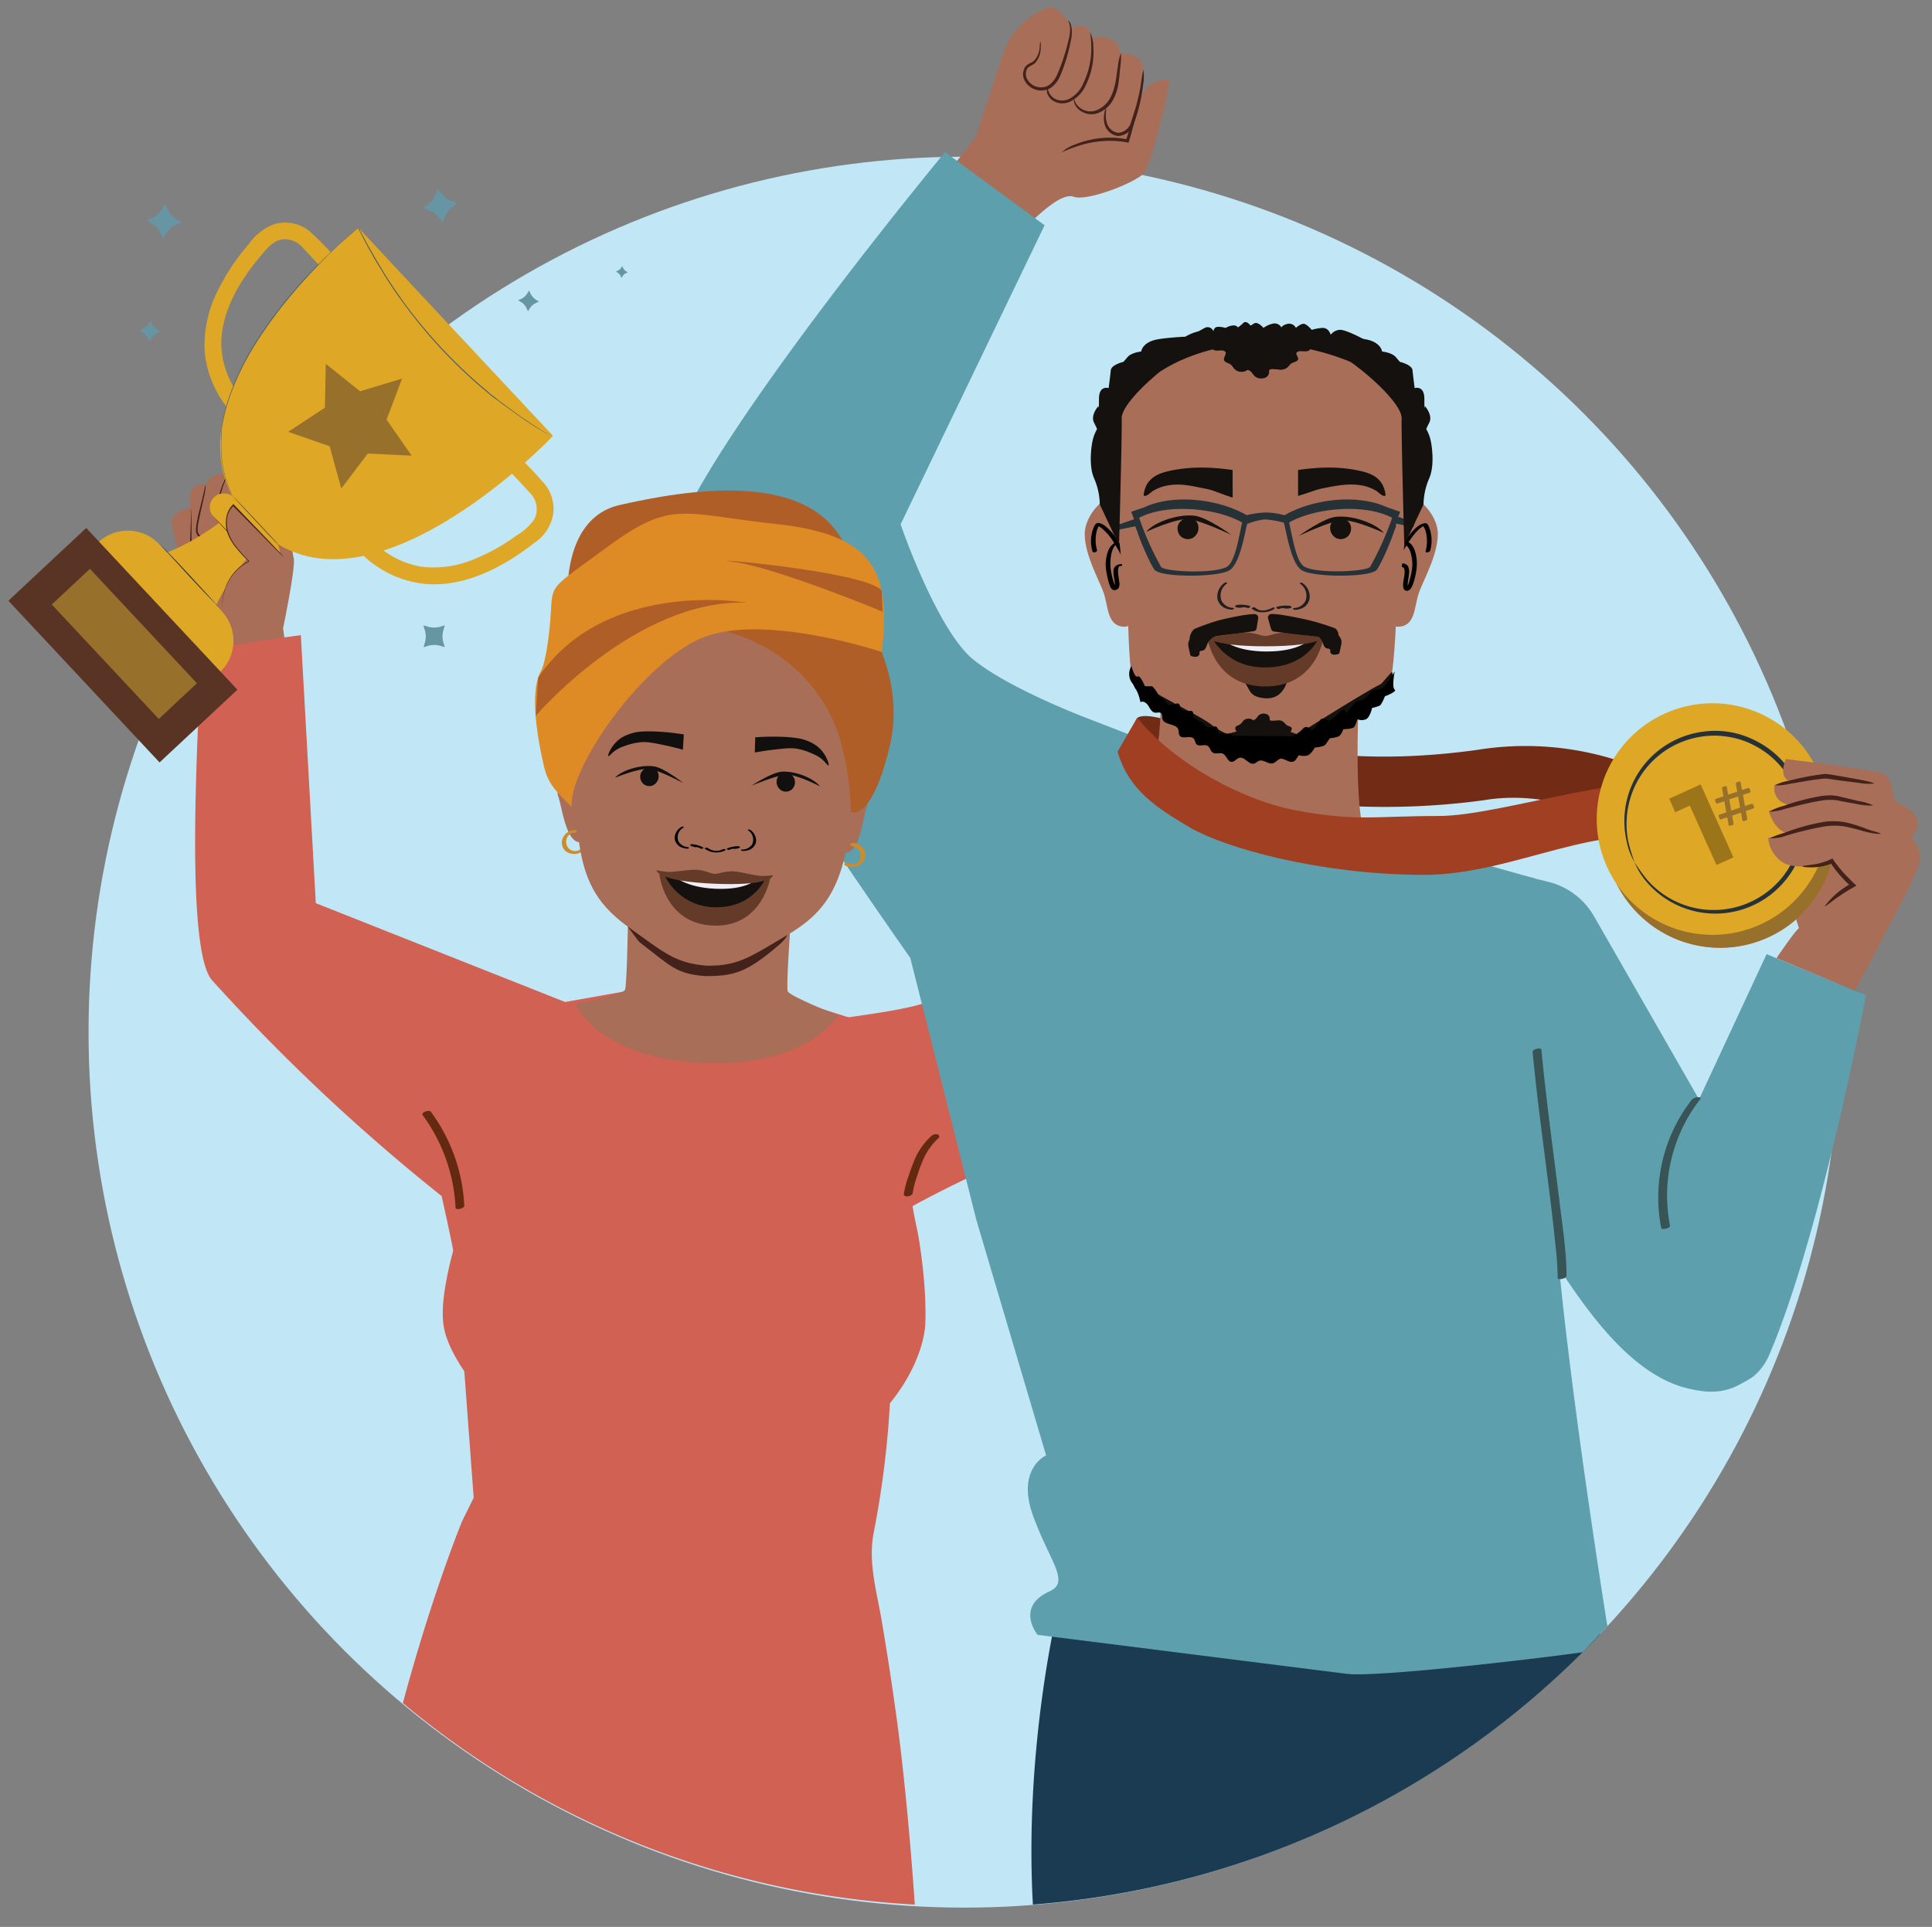<svg xmlns="http://www.w3.org/2000/svg" viewBox="0 0 637.33 635.77"><rect x="0" y="0" width="637.33" height="635.77" fill="#808080" stroke="none"/><defs><style>.cls-1{fill:#c1e7f6;}.cls-2{fill:#1b3b53;}.cls-3{fill:#d16152;}.cls-4{fill:#722b14;}.cls-5{fill:#42221a;}.cls-6{fill:#a86e57;}.cls-7{fill:#221e1f;}.cls-8{fill:#14110f;}.cls-9{fill:#643b29;}.cls-10{fill:#f0edf6;}.cls-11{fill:#263238;}.cls-12{fill:#5e9fae;}.cls-13{fill:#a03f22;}.cls-14{fill:#f2725f;}.cls-15{fill:#97712b;}.cls-16{fill:#dea726;}.cls-17{opacity:0.3;}.cls-18{fill:#cd8c2a;}.cls-19{fill:#12100e;}.cls-20{fill:#b05e27;}.cls-21{fill:#de8b26;}.cls-22{fill:#fff;}.cls-23{fill:#6696a3;}.cls-24{fill:#593425;}.cls-25{fill:#465b65;}.cls-26{fill:#385456;}.cls-27{fill:#632a11;}</style></defs><g id="Layer_1" data-name="Layer 1"><circle class="cls-1" cx="318.06" cy="340.56" r="288.85"/><path class="cls-2" d="M340.73,628.4a288,288,0,0,0,187.18-89.23l-180.1-3.3C347.81,536.77,338,579.28,340.73,628.4Z"/><path class="cls-3" d="M298.25,341.5l-30.05-9.57-8-2-.61-.39a5.07,5.07,0,0,0-.07,1.45l.08.78a27.22,27.22,0,0,1-21.93,12.82,66.28,66.28,0,0,1-9.32-.31c-10.14-1.07-17.59-6.32-23.13-14.88l0-2.15-19.32,3.45L145,342.46l11.26,151.7-3.82,7.75s-9.79,23.73-19.54,60A287.5,287.5,0,0,0,301.77,628.4c-1.35-20-3.62-44.48-6-61.6q-2.21-16.17-4.95-32.26c-1.61-9.5-4.48-19-2.63-28.7A313.28,313.28,0,0,0,293.57,463c9.84-12.12,11.52-22.7,11.66-26.05.54-12.77-2-28-2.67-31.2C295.44,373.57,298.25,341.5,298.25,341.5Z"/><path class="cls-4" d="M584.27,301a7.58,7.58,0,0,0,2.08-9.74c-7.14-16,.88-1.67-11.12-14a108.48,108.48,0,0,0-40.51-26,99.41,99.41,0,0,0-47.52-3.82c-16.28,2.23-33.2,3-49.66,1.19-16.86-1.82-32.2-4.26-48.16-9.75-3.43-1.17-13.95-4.56-14.68-1.15-.85,4,8.31,13.78,11.73,14.95,17.56,6,35.4,11.69,54,13a243,243,0,0,0,49.2-1.67c15-2.53,29.43,1.38,43.59,6.6,27.71,11,29.25.88,41.8,28.41A6.45,6.45,0,0,0,584.27,301Z"/><path class="cls-5" d="M404.1,196.7a18.91,18.91,0,0,0-1.25-4.75,11.57,11.57,0,0,0-3.76-4.8,8.3,8.3,0,0,0-5.35-1.67l.55.6q-.09-3.57-.53-7.11a13.34,13.34,0,0,0-.41-2.74,7.48,7.48,0,0,0-.25,2.75c0,1.69.18,4.26.12,7l0,.62.57,0a7.46,7.46,0,0,1,4.63,1.54c3.28,2.35,4.35,6.12,4.88,8.77s.72,4.35.89,4.33S404.4,199.45,404.1,196.7Z"/><path class="cls-3" d="M268.6,422.59c-8.26-6.7,2.93-32-2.06-41.45-4.82-9.13-6.78-31.89-7.34-42.12,2.29-1.53,39.92-4.92,47.18-8.69,19.09-9.92,23.92-10.78,27.17-13.26,5.06-3.85,101.08-48.51,102.49-50.94l34.63,29.15s-74.11,25.77-101.14,60.18C347.29,383.79,296.1,390.88,268.6,422.59Z"/><path class="cls-6" d="M382.16,216.69s2.48,25.38-2,35.53c-1.32,3-42.26,21.09-42.26,21.09L431,304.09l49.07-15.29s-27.72-9.28-29.48-12.75c-4.85-9.53-1.81-57.13-1.81-57.13"/><path class="cls-6" d="M373.94,175.11S368.7,165,365.15,165c-2.16,0-7.38,5.78-7.32,11.29.08,7.38,5.21,15.76,6.49,20.06s1.07,10.48,6.8,10.44c2.27,0,5.07-4.76,5.07-4.76S375.12,181.8,373.94,175.11Z"/><path d="M372.41,185.07a49,49,0,0,0-4.6-8.06,16,16,0,0,0-3.33-3.53,4.69,4.69,0,0,0-1.79-.88,1.32,1.32,0,0,0-1.08.15,2.65,2.65,0,0,0-.71,1,11.87,11.87,0,0,0-.5,8.2c.15.6,1.64.21,1.49-.4a12.43,12.43,0,0,1-.1-6.35,7.17,7.17,0,0,1,.62-1.55c.08-.15.17-.29.26-.43s.19-.25,0-.05l-.89.31h.1s-.2-.06,0,0l.19,0,.16.06.24.11a6.68,6.68,0,0,1,.67.41,17.11,17.11,0,0,1,4.29,4.94,54.73,54.73,0,0,1,3.49,6.38c.27.58,1.74.13,1.49-.4Z"/><path d="M370.23,186.14a3.12,3.12,0,0,0-2.34.72,2.54,2.54,0,0,0-.59,1.84c0,1.63.65,3.3.44,4.92,0,.12-.08.26-.09.38s-.07.1-.06.14l0,.07.85-.19s-.27-.26-.28-.28a3.4,3.4,0,0,1-.38-.67,17.38,17.38,0,0,1-1.08-3.67,15.24,15.24,0,0,1-.36-4.75c.17-1.66.58-4.51,2.34-5.28,1-.42.06-.71-.54-.44-1.9.84-2.72,2.68-3.09,4.62a12,12,0,0,0-.25,3.82,28.52,28.52,0,0,0,1,4.92c.23.7.54,1.91,1.26,2.3a1.67,1.67,0,0,0,2-.65,3.31,3.31,0,0,0,.15-2c-.11-1.05-.33-2.08-.39-3.13a4.18,4.18,0,0,1,.12-1.45c.05-.18.18-.32.24-.49s.07-.07.1-.1-.26,0,0,0a1.52,1.52,0,0,0,1.06-.28c.19-.17.23-.39-.11-.4Z"/><path class="cls-6" d="M458.19,175.11S463.42,165,467,165c2.16,0,7.38,5.78,7.32,11.29-.08,7.38-5.22,15.76-6.5,20.06s-1.07,10.48-6.8,10.44c-2.27,0-5.07-4.76-5.07-4.76S457,181.8,458.19,175.11Z"/><path d="M461.16,185.3a40.92,40.92,0,0,1,5.59-9.28,13.75,13.75,0,0,1,1.85-1.82,7.29,7.29,0,0,1,.74-.49c.13-.08,0,0,0,0l.13-.07.28-.12c.15-.06-.18,0,.05,0s.2,0,0,0c.11,0,.26,0-.05,0l-.4-.15a6.1,6.1,0,0,1,1,2.12,12.38,12.38,0,0,1-.09,6.42c-.15.59,1.36.37,1.5-.17a12.05,12.05,0,0,0-.29-7.69c-.29-.68-.57-1.53-1.43-1.42-2.15.28-3.93,2.4-5.16,4a45.18,45.18,0,0,0-5.09,8.68c-.32.68,1.17.54,1.4.06Z"/><path d="M462.31,187.05c1.66-.06.89,3.15.76,4.06s-.77,3.94,1.12,3.81c.91-.06,1.41-1,1.73-1.7a20.18,20.18,0,0,0,1.16-4.19,14.92,14.92,0,0,0,.19-4.94c-.28-2.09-1-4.54-3.08-5.46-.65-.29-1.73.65-.85,1,1.61.71,2.12,2.83,2.37,4.4a11.85,11.85,0,0,1,.08,3.71,25.46,25.46,0,0,1-1,4.4,7.17,7.17,0,0,1-.57,1.38c-.05.07-.24.25-.24.32l.18-.08c1.15.34.35.09.36,0s-.15-.47-.15-.68a6.7,6.7,0,0,1,.07-1.1c.11-.86.27-1.72.35-2.58a4.64,4.64,0,0,0-.26-2.48,2.11,2.11,0,0,0-2.11-1c-.87,0-1.14,1.18-.12,1.14Z"/><path class="cls-6" d="M463.24,179.93c-.73,8-2.28,15.52-2.65,23.92s-1.06,19.42-2.37,22.55c-.68,1.61-2.75,3-4,4.23-6.85,6.5-15.35,13.14-24.15,16.76C426.24,249,416.3,249,416.3,249s-9.93,0-13.76-1.57c-5.38-2.22-10.25-6.15-15-9.44S377,230.76,374,225.87c-.93-1.51-.83-3.53-1-5.24-.6-5.56-.7-11.19-.94-16.78-.37-8.4-1.92-15.89-2.65-23.92s-1.65-41.41.73-47.81,30.5-23.55,46.2-23.55c11,0,28.18,8.45,38.23,15.71,4.27,3.08,7.27,5.94,8,7.84C464.88,138.52,464,171.89,463.24,179.93Z"/><path class="cls-7" d="M419.16,200.81c-2.14.87-3.71.9-5.12-.33-.31-.28-1.4,0-1,.41,1.86,1.63,5.39,1.39,7.33,0,.19-.14.17-.34-.06-.44s-1,.25-1.18.4"/><path class="cls-7" d="M412.3,199.91a10.77,10.77,0,0,0-4.23-.31.84.84,0,0,0-.57.33c-.09.14-.09.29.08.36a4.22,4.22,0,0,0,2.31.12.78.78,0,0,0,.62-.42c.09-.23-.17-.32-.35-.28a3.36,3.36,0,0,1-1.86-.1l-.5.69a9.65,9.65,0,0,1,3.78.29.84.84,0,0,0,.72-.23c.13-.13.24-.38,0-.45"/><path class="cls-7" d="M421.18,200.23a11.13,11.13,0,0,1,4.22-.36.88.88,0,0,1,.58.33.22.22,0,0,1-.08.36,4.22,4.22,0,0,1-2.31.15.81.81,0,0,1-.62-.42c-.09-.22.16-.32.35-.28a3.2,3.2,0,0,0,1.86-.13l.5.69a9.6,9.6,0,0,0-3.77.34.8.8,0,0,1-.72-.23c-.13-.12-.25-.37,0-.45"/><path class="cls-7" d="M406.75,200.55a4.43,4.43,0,0,1-3.72-2.18,4.77,4.77,0,0,1,1.67-5.8c.19-.14.09-.33-.11-.38a.91.91,0,0,0-.74.2,5.49,5.49,0,0,0-2.27,4.92,4.34,4.34,0,0,0,3.21,3.57,5.88,5.88,0,0,0,1.55.28c.21,0,.59-.08.69-.29s-.09-.31-.28-.32"/><path class="cls-7" d="M426.87,200.61a4.43,4.43,0,0,0,3.71-2.19,4.74,4.74,0,0,0-1.66-5.79c-.19-.15-.09-.33.1-.38a.91.91,0,0,1,.74.2,5.46,5.46,0,0,1,2.27,4.92,4.33,4.33,0,0,1-3.21,3.57,5.79,5.79,0,0,1-1.54.27c-.22,0-.6-.07-.7-.29s.09-.31.29-.31"/><path class="cls-8" d="M393.63,171.12a3.67,3.67,0,0,0-4,.72,3.52,3.52,0,0,0-1.08,1.67,3.7,3.7,0,0,0,.87,3.35,3.42,3.42,0,0,0,3.93.68,3.78,3.78,0,0,0,1.86-4.39,3.35,3.35,0,0,0-1.59-2"/><path class="cls-8" d="M440.52,171.12a3.67,3.67,0,0,1,4,.72,3.52,3.52,0,0,1,1.08,1.67,3.7,3.7,0,0,1-.87,3.35,3.42,3.42,0,0,1-3.93.68,3.79,3.79,0,0,1-1.86-4.39,3.35,3.35,0,0,1,1.59-2"/><path class="cls-8" d="M428.47,176.8s8.14-5.92,12.3-6.3c6.08-.56,13.56,2.55,15.72,5.34,0,0-9.91-4.65-14.18-4.15C438.23,172.18,428.47,176.8,428.47,176.8Z"/><path class="cls-8" d="M406.15,176.44s-8.14-5.93-12.3-6.31c-6.08-.56-13.57,2.56-15.72,5.34,0,0,9.91-4.65,14.18-4.14C396.39,171.81,406.15,176.44,406.15,176.44Z"/><path class="cls-8" d="M406.62,155.06l0,4.36c0,1.11.05,3.63,0,4.74-3.25-.95-6.18-2.37-8.29-2.78-4.17-.81-8.44-2-12.67-1.28a13.64,13.64,0,0,0-5.5,2c-.53.35-2,1.87-2.77,1.47-.33-.16.22-1.94.27-2.13,1.12-3.59,4-5.07,7.47-5.91,7.12-1.71,14.27-1.48,21.49-.46"/><path class="cls-8" d="M428.21,155.06l0,4.36c0,1.11,0,3.1,0,4.21,3.21-.95,6-2.08,8-2.48,4.11-.82,8.43-1.73,12.6-1.05a13.3,13.3,0,0,1,5.41,2c.52.35,1.95,1.87,2.73,1.47.32-.16-.22-1.94-.27-2.13-1.1-3.59-3.91-5.07-7.35-5.91-7-1.71-14-1.48-21.16-.46"/><path class="cls-8" d="M373,221s1.78,3.55,4,5c6.38,4.25,18.82,10.21,22.5,13,3.5,2.67,5.42,3.14,5.42,3.14a56.23,56.23,0,0,1,11.8-2,28,28,0,0,1,11.33,2.23s20.93-13.34,27.42-16.65c.46-.24,3.46-4,3.75-4,0,0,2.47,5.08-12,14.94-10,6.86-12.67,10.13-20.7,11.82s-19.13,1.11-24-1.17C395,243.85,377.6,231,374.87,227.67,373.13,225.51,373,221,373,221Z"/><path class="cls-8" d="M410,224.58l14.87-.57c-.33.83-1.48,7-7.82,6.36C411.45,229.78,412.65,227.06,410,224.58Z"/><path class="cls-9" d="M417.43,211.33c-7.29,0-19.12-.83-19.12-.83s2.2,16,19.12,16,19.13-16,19.13-16S424.73,211.33,417.43,211.33Z"/><path class="cls-8" d="M417.5,211.33c-3.46,0-17.45-.57-17.45-.57s4.62,9.46,17.17,9.46c13.61,0,17.61-9.35,17.61-9.35Z"/><path class="cls-10" d="M417.66,211.84c-3.47,0-14-.57-14-.57s3.8,3.69,14.21,3.69,13.71-3.59,13.71-3.59Z"/><path class="cls-9" d="M437.33,209.46c-.37-.09-2.39.56-4.12.42-2.87-.24-6.34-1-8.42-1.13-3.55-.27-5.81,1.09-7.36,1.09s-3.8-1.36-7.35-1.09c-2.08.15-5.55.89-8.43,1.13-1.72.14-3.74-.51-4.11-.42s.48,3.78,19.9,3.78S437.84,209.58,437.33,209.46Z"/><path class="cls-8" d="M415.05,204l-.52,3.35a1.17,1.17,0,0,1-1,.93c-3.41.47-16.36,2.24-19.44,2.2a.83.83,0,0,1-.22,0l-1,.86c-1.15-.23.23-3.47,1.33-3.89a75.3,75.3,0,0,1,8.28-2.89c2.3-.54,8.6-2,11.39-1.93A1.17,1.17,0,0,1,415.05,204Z"/><path class="cls-8" d="M418.29,204l1,3.44a1.18,1.18,0,0,0,1,.93c3.41.44,16.38,2.09,19.46,2l.21,0,1-.21c1.15-.24.35-2.51-.75-2.92a71.66,71.66,0,0,0-8.92-2.72c-2.31-.52-9-2-11.83-1.93A1.17,1.17,0,0,0,418.29,204Z"/><path class="cls-11" d="M369,174.79l5.48-1.15.74,1.85c1.1,3.56,4.24,10.57,5.59,12.46,1.9,2.64,21.18,2.59,24.84.17,3.34-2.21,4.87-11.7,5.76-15.28,1.24-.45,4.4-1.52,6.23-1.45a32.14,32.14,0,0,1,5.88,1.06c.88,3.23,2.39,13.37,5.86,15.67,3.65,2.42,22.94,2.47,24.84-.17,1.35-1.89,4.49-8.9,5.59-12.46l.74-1.86a2.12,2.12,0,0,1,0-.87l5.68,1.19.44-1.55-5.43-1.88c.21-.55.42-1.11.66-1.65l-4.41-1.53c-10.2-4.64-24.94-2.45-33.74,2.66a25.09,25.09,0,0,0-6.1-.91,30.3,30.3,0,0,0-6.39.89c-8.8-5.09-23.51-7.27-33.7-2.64l-4.41,1.53c.35.8.65,1.63.92,2.46l-5.5,1.9Zm56.24-2.4c8.58-4.87,24.95-6.32,34-1.55A99,99,0,0,1,452,187c-1.19,1.67-18.07,2.37-21.84-.12C427.53,185.19,426.32,177.06,425.25,172.39Zm-49.48-1.55c9.08-4.77,25.45-3.32,34,1.55-1.07,4.67-2.28,12.8-4.9,14.53-3.77,2.49-20.65,1.79-21.84.12A99,99,0,0,1,375.77,170.84Z"/><path class="cls-8" d="M463.24,179.93s-1-36.06-.87-41.93-18.07-21.36-27.54-24.7,10.82-2.25,15.79-1.32,5.31,4,5.31,4,3.21.31,4.53,1.86l1.32,1.55s4,.92,4.18,2.78.71,5.89.71,5.89,3.2-1.08,3.2,3.56.19,2.37.19,2.37,2.72,3,1.4,5.53-.9,2.17-.9,2.17a13.92,13.92,0,0,1,1.18,2.81c.57,1.83,1.66,9-.28,13.34a22.54,22.54,0,0,0-1.87,8.59Z"/><path class="cls-8" d="M369.15,179.93s1-36.06.88-41.93,18.07-21.36,27.53-24.7c9.81-3.46-10.56-2.29-15.78-1.32-5,.93-5.32,4-5.32,4s-3.21.31-4.53,1.86l-1.32,1.55s-4,.92-4.18,2.78-.71,5.89-.71,5.89-3.19-1.08-3.19,3.56-.2,2.37-.2,2.37-2.72,3-1.4,5.53.9,2.17.9,2.17a13.63,13.63,0,0,0-1.17,2.81c-.58,1.83-1.67,9,.27,13.34a22.54,22.54,0,0,1,1.87,8.59Z"/><path class="cls-8" d="M450.18,112.09s-6.42-3.53-8.37-3.26a4.24,4.24,0,0,0-2.84,1.62s-.66-2.54-3-2.24a16.81,16.81,0,0,0-3.26.62s-1.64-2-2.69-2-2.54,1.35-2.54,1.35a2.41,2.41,0,0,0-2.54-1.35c-1.8.3-2.24,1.2-2.24,1.2a2.54,2.54,0,0,0-2.84-1.24,8.51,8.51,0,0,0-3.06,1.39s-1.88-2.19-3.07-1.47l-1.2.72s-1.34-1.88-2.39-.87a11.44,11.44,0,0,1-1.79,1.47s-.45-.9-1.95-.6a5.23,5.23,0,0,0-2.09.78,7.91,7.91,0,0,0-2.69-.37c-1.2.13-1.35,1.47-1.35,1.47a2,2,0,0,0-2.89-1.1l-2,1.1a16.44,16.44,0,0,0-4,1.56c-1.34.9-.74,3.73-.74,3.73l-8.05,8.12s12.71-9.29,33-9.33a79.54,79.54,0,0,1,35.63,8.65Z"/><path class="cls-8" d="M428.48,112.8a7.52,7.52,0,0,1,3.23,1,1.08,1.08,0,0,1-.26,2c-1.13.35-2.81-.25-3.59.39s.78,1.75.26,2.59c-.32.52-1.32.69-2,1.06s-1,1.17-1.77,1.65a3.88,3.88,0,0,1-2.94.37c-1-.28-1.63-1-1.59-1.65a1,1,0,0,0,0-.53c-.44-.82-2.72.08-3.62-.55-.4-.28-.29-.73-.44-1.1a2.45,2.45,0,0,0-.78-.87l-2.18-1.79a2.06,2.06,0,0,1-.66-.73c-.25-.59.36-1.21,1.17-1.52a9.27,9.27,0,0,1,2.72-.4c3.73-.17,7.46-.25,11.19-.22"/><path class="cls-8" d="M403.51,112.13a6.93,6.93,0,0,0-3.24,1.09,1.31,1.31,0,0,0,.27,2.32c1.13.41,2.8-.29,3.59.44s-.78,2-.26,3c.32.6,1.32.79,2,1.22s1,1.35,1.76,1.9a3.41,3.41,0,0,0,2.95.43,2.09,2.09,0,0,0,1.59-1.9,1.25,1.25,0,0,1,0-.61c.44-.94,2.71.1,3.62-.63.4-.33.29-.84.44-1.27a2.84,2.84,0,0,1,.78-1l2.18-2a2.48,2.48,0,0,0,.66-.84c.25-.68-.36-1.4-1.18-1.75A8,8,0,0,0,416,112q-5.58-.28-11.18-.26"/><path class="cls-8" d="M410,114.31a6.85,6.85,0,0,0-3.23,1.09,1.31,1.31,0,0,0,.26,2.32c1.14.41,2.81-.29,3.59.44s-.77,2-.26,3c.32.61,1.32.8,2,1.23s1,1.35,1.77,1.9a3.43,3.43,0,0,0,2.94.43,2.1,2.1,0,0,0,1.6-1.91,1.22,1.22,0,0,1,0-.6c.44-.94,2.72.09,3.62-.64.4-.32.3-.84.44-1.27a2.74,2.74,0,0,1,.79-1l2.17-2.06a2.33,2.33,0,0,0,.66-.83c.25-.68-.36-1.41-1.17-1.76a8.13,8.13,0,0,0-2.72-.46c-3.72-.2-7.45-.28-11.18-.26"/><path class="cls-8" d="M440.42,208.49c1,.87,2,1.88,2.11,3.18a4.47,4.47,0,0,1-.17,1.41l-.46,2.15a.76.76,0,0,1-.17.4.75.75,0,0,1-.42.2,3.4,3.4,0,0,1-1.51.15,1.2,1.2,0,0,1-1-1,1.6,1.6,0,0,0,0-.62c-.16-.37-.69-.33-1.08-.43-1-.26-1.19-1.54-1.62-2.46a5.25,5.25,0,0,0-3.16-2.53,10.27,10.27,0,0,1-2-.74,2,2,0,0,1-1.08-1.69"/><path class="cls-8" d="M394.09,209.19c-1,.87-2,1.87-2.11,3.18a4.75,4.75,0,0,0,.16,1.4l.47,2.16a.84.84,0,0,0,.17.4.91.91,0,0,0,.42.2,3.55,3.55,0,0,0,1.51.15,1.21,1.21,0,0,0,1-1,1.62,1.62,0,0,1,0-.62c.16-.37.69-.33,1.08-.43,1-.26,1.19-1.53,1.62-2.46a5.25,5.25,0,0,1,3.16-2.53,10.27,10.27,0,0,0,2-.74,2,2,0,0,0,1.08-1.68"/><path class="cls-6" d="M385.61,26.4c.81.06-5.57,28-8.54,31s-18.44,9.12-22.92,7.51S340.56,73,338.43,74.76L313.68,55.68l8.19-10.4,8.82-26.91a24.22,24.22,0,0,1,7.23-11.13c3.7-3.17,8.45-6.25,11.06-3.9,4.76,4.27,4.15,6,4.15,6s7-2.9,6.79,3.32c0,0,8.69-2.61,9.63,5.16,0,0,9.22-1.83,7.52,9.29l-1.79,7.36S377.53,25.79,385.61,26.4Z"/><path class="cls-5" d="M350.3,50.18a13.35,13.35,0,0,1,4.47-2.55A30.38,30.38,0,0,1,372,46l-.6.35c1.22-3.38,1.88-6.43,2.59-8.58a12.29,12.29,0,0,1,1.38-3.28,17.14,17.14,0,0,1-.73,3.47,79.81,79.81,0,0,1-2.24,8.73l-.15.44-.42-.15a31.39,31.39,0,0,0-4.83-.5,34.21,34.21,0,0,0-11.91,1.86C352,49.37,350.26,50.3,350.3,50.18Z"/><path class="cls-5" d="M343.18,13.69a4.9,4.9,0,0,1,.14,1.87,7.63,7.63,0,0,1-1.65,5c-.78.93-2.18,1.19-2.76,2a3.59,3.59,0,0,0-.14,3.41,5.18,5.18,0,0,0,7,2.28l.13-.07a7.87,7.87,0,0,0,2.81-3.49c.62-1.37,1.15-2.78,1.62-4.09a62.44,62.44,0,0,0,2.11-7.2,12.27,12.27,0,0,0,.49-4.93,16.14,16.14,0,0,0-.59-1.72c.08,0,.63.41,1,1.63a11.66,11.66,0,0,1-.13,5.19,56.34,56.34,0,0,1-1.93,7.35,40.06,40.06,0,0,1-1.62,4.23,8.85,8.85,0,0,1-3.16,3.92,6.17,6.17,0,0,1-8.41-2.37c-.08-.13-.15-.27-.22-.41a4.46,4.46,0,0,1,.44-4.34,4.33,4.33,0,0,1,1.63-1.17,4.53,4.53,0,0,0,1.3-.86A7.55,7.55,0,0,0,343,15.47,8.18,8.18,0,0,1,343.18,13.69Z"/><path class="cls-5" d="M345.61,28.83a5.39,5.39,0,0,0,.29,1.32,4.57,4.57,0,0,0,2.3,2.55,5.25,5.25,0,0,0,4.94-.31,10.29,10.29,0,0,0,4.19-4.84A26.38,26.38,0,0,0,360,15.74a33.39,33.39,0,0,0-.4-5.16,12,12,0,0,1,1.07,5.1A24.44,24.44,0,0,1,358.23,28a11,11,0,0,1-4.73,5.27,6,6,0,0,1-5.81.16,4.7,4.7,0,0,1-2.35-3.09C345.32,29.31,345.55,28.81,345.61,28.83Z"/><path class="cls-5" d="M354.32,32.74a10,10,0,0,0,.49,1.12,5.29,5.29,0,0,0,2.26,2.23,5.54,5.54,0,0,0,4.54.32A8.78,8.78,0,0,0,366,32.73c2.16-3.72,2.21-7.79,2.74-10.59a19.55,19.55,0,0,1,1-4.6,19.83,19.83,0,0,1-.2,4.68c-.14,1.45-.25,3.14-.56,5.08a16.28,16.28,0,0,1-2,6,9.43,9.43,0,0,1-5,4.08,6.21,6.21,0,0,1-5.24-.63A5.17,5.17,0,0,1,354.41,34C354.14,33.22,354.17,32.71,354.32,32.74Z"/><path class="cls-5" d="M364.84,35.67a13.07,13.07,0,0,1,0,1.39,8.8,8.8,0,0,0,.34,3.61,4.46,4.46,0,0,0,3.64,3.15,4.75,4.75,0,0,0,4.35-3.74,73,73,0,0,0,3.16-12A40.38,40.38,0,0,1,377.2,23a17.84,17.84,0,0,1-.14,5.21,55.49,55.49,0,0,1-2.9,12.27,5.68,5.68,0,0,1-5.51,4.38,5.28,5.28,0,0,1-4.27-3.94,8.12,8.12,0,0,1,0-3.89A3.14,3.14,0,0,1,364.84,35.67Z"/><path class="cls-12" d="M512.66,374.8c4.14-27.92-6.16-84.9-6.16-84.9l-41.08-11.53-14.23-5.52c-25.88,9.74-57.4.89-69.39-25.8a3,3,0,0,1-.27-1.2l-22.23-8.62S333,227.38,321,217.55,297.09,173,297.09,173l47.5-98.68L311.75,50.19S215.11,166.83,220.57,188.7s79.72,127.37,79.72,127.37l21.8,86.47,23,77.66s-9.86,4.39-4.37,19.71,12.51,22,5.46,25.17c-11.38,5.18-3.89,14.33-3.89,14.33l102,12.86c10.29,1.29,67.57-5.58,77.83-7.15l8.13-8.55S508.58,402.18,512.66,374.8Z"/><g id="freepik--Character--inject-2"><path class="cls-12" d="M555.09,457.66c7.2,1.94,13.13,2.54,19.71-1.35a36.37,36.37,0,0,0,3.56-2.11,19,19,0,0,0,5.18-6.93c17.26-40.2,32-118.94,32-118.94l-32.78-13.52L545.93,394a2.55,2.55,0,0,1,.13.39,95,95,0,0,1,2,18.87c.16,5.56.19,11.13.76,16.66a64.28,64.28,0,0,0,4.31,17.22C554.33,450.13,553.76,454.77,555.09,457.66Z"/><path class="cls-12" d="M555.09,457.66c-.35-2.5,3.63-3.13,3.42-5.66-1.07-12.67-1.11-25.66,2.78-37.86,3.37-10.58,8.48-20.54,10.6-31.49l-46.07-80.37a24,24,0,0,0-15-11.31l-8.75-2.17c-2,23.89-7.77,47.39-8.1,71.42-.2,14.29,2.13,28.47,5.37,42.34a217.87,217.87,0,0,0,12.74,38.14L510,411.81C520.59,428.17,535.45,451.78,555.09,457.66Z"/><path class="cls-13" d="M561.25,260.36c-19.34-8.27-65.37,9-86.95,8.87-20.76,0-27.28,1.95-47.82-2.05-15.23-3-38.31-14.24-51.33-30.39L368.67,248c3.71,12.8,13,18.58,23.94,25.08,11.42,6.62,42.35,15.47,76.94,15.58,30.39.11,60.64-19.57,84-9.91"/><path class="cls-6" d="M610.47,299.12a133.83,133.83,0,0,0,4-13.15l-9.2-25-17.73,26s6.62,22.33,7.34,23.2C594.9,310.24,610,299.23,610.47,299.12Z"/><path class="cls-14" d="M550.53,240.27h0a38.2,38.2,0,1,1-17.32,51.17A38.2,38.2,0,0,1,550.54,240.26Z"/><path class="cls-15" d="M550.53,240.27h0a38.2,38.2,0,1,1-17.32,51.17A38.2,38.2,0,0,1,550.54,240.26Z"/><path class="cls-16" d="M548,236h0a38.2,38.2,0,1,1-17.32,51.17A38.2,38.2,0,0,1,548,236Z"/><path class="cls-11" d="M536.59,277.52a29.71,29.71,0,0,1,11-30.28,30.08,30.08,0,0,1,14.72-5.89,28.2,28.2,0,0,1,8.65.25,29.19,29.19,0,0,1,8.47,2.94,30.09,30.09,0,0,1,8,47.65,31.43,31.43,0,0,1-2.46,2.3,29.78,29.78,0,0,1-42-3.78,23.19,23.19,0,0,1-3.78-6.25,57.79,57.79,0,0,0,4.21,5.85c.56.64,1.14,1.25,1.75,1.83a29.13,29.13,0,0,0,41.18-.85,28.65,28.65,0,0,0,7.51-14.92A28.64,28.64,0,0,0,578.8,246a27.07,27.07,0,0,0-8.15-2.8,27.84,27.84,0,0,0-8.25-.3,28.94,28.94,0,0,0-22.69,15.71,29.65,29.65,0,0,0-2.59,19,61.58,61.58,0,0,0,2.09,6.9A22.2,22.2,0,0,1,536.59,277.52Z"/><g class="cls-17"><path d="M561,258.81l10.82,24.08-5.59,2.51-8.81-19.61L552.64,268l-2-4.47Z"/></g><path class="cls-6" d="M586.05,316.13l25.82,10.77,13.63-25.77s8.77-15.94,7.91-19.24a15.31,15.31,0,0,0-2.9-5.57s3.53-3.84,1.36-7.15a14.92,14.92,0,0,0-7-4.83s-.59-7.57-3.23-8.95-32.51-4.94-32.51-4.94-2.86,6.12,1.62,7.43l-5.34,1.25a5.58,5.58,0,0,0-.09.59,5.24,5.24,0,0,0,4.71,5.72l-6.5,2.26s1.64,6.07,5.83,7.14l-6.06,1.66a10.67,10.67,0,0,0,5.31,8.34c5,2.54,16-.33,16-.33l6,6.89s-15.45,12.13-19,16.89S586.05,316.13,586.05,316.13Z"/><path class="cls-5" d="M588.89,274.69a69.17,69.17,0,0,1,13-3.55,21.54,21.54,0,0,1,7.51.31,48.18,48.18,0,0,1,5.76,1.83c3.2,1.18,5.22,1.54,5.21,1.74s-2.2.19-5.51-.75c-1.81-.51-3.58-1-5.75-1.48a22.53,22.53,0,0,0-7-.15,104.2,104.2,0,0,0-12.81,3.06,14.64,14.64,0,0,1-5.49.88A32.74,32.74,0,0,1,588.89,274.69Z"/><path class="cls-5" d="M610.9,291.43l-.12,1.18a36.74,36.74,0,0,1-3.21-3.15,38.14,38.14,0,0,1-3.83-4.94l.9.22a17.9,17.9,0,0,1-7.26,1.44c-1.77,0-2.79-.18-2.79-.35s1-.22,2.75-.49a20.71,20.71,0,0,0,6.6-1.82l.54-.32.31.51a44,44,0,0,0,3.78,4.71c1,1,2.08,2.16,3.08,3.09l.75.68-.86.52c-5.73,3.14-9.38,6.62-9.58,6.3A25.35,25.35,0,0,1,610.9,291.43Z"/><path class="cls-5" d="M612.86,265.34l-5.52-1a15.13,15.13,0,0,0-3.14-.44,19.56,19.56,0,0,0-3.42.27c-4.71.73-9,2-12.06,2.74a16.26,16.26,0,0,1-5.12.89,20.81,20.81,0,0,1,4.83-1.92,73.93,73.93,0,0,1,12.15-3.2,21.43,21.43,0,0,1,3.67-.25,14.94,14.94,0,0,1,3.38.57l5.48,1.3a18,18,0,0,1,4.86,1.45A17.89,17.89,0,0,1,612.86,265.34Z"/><path class="cls-5" d="M613.32,258.31l-5.25-.65-3.1-.43-1.63-.25-.83-.1h-.73c-4.41.46-8.47,1.28-11.52,1.76a18.93,18.93,0,0,1-4.86.49,15.41,15.41,0,0,1,4.67-1.52,87.19,87.19,0,0,1,11.64-2.22,5.35,5.35,0,0,1,1,0l.84.12,1.63.26,3.1.53,5.19.94c3,.59,4.79,1.06,4.75,1.28A17,17,0,0,1,613.32,258.31Z"/></g><path class="cls-15" d="M570.77,272.45a.44.44,0,0,1-.34,0,.36.36,0,0,1-.2-.27l-.44-2.53-2,.66a.49.49,0,0,1-.36,0,.5.5,0,0,1-.23-.28l-.22-.68a.45.45,0,0,1,0-.36.45.45,0,0,1,.28-.22l2.21-.74-.65-3.68-2.21.74a.45.45,0,0,1-.36,0,.43.43,0,0,1-.22-.28l-.23-.67a.44.44,0,0,1,.29-.59l2.45-.81-.44-2.53a1,1,0,0,1,0-.34.43.43,0,0,1,.26-.23l.74-.24a.42.42,0,0,1,.33,0,.34.34,0,0,1,.2.27l.45,2.52,3-1-.45-2.53a.76.76,0,0,1,.05-.33.34.34,0,0,1,.25-.23l.74-.25a.5.5,0,0,1,.34,0,.43.43,0,0,1,.2.27l.44,2.53,1.93-.64a.47.47,0,0,1,.37,0,.46.46,0,0,1,.24.27l.22.68a.41.41,0,0,1,0,.36.48.48,0,0,1-.29.23l-2.15.72.65,3.68,2.15-.72a.52.52,0,0,1,.37,0,.41.41,0,0,1,.23.28l.23.67a.47.47,0,0,1,0,.37.48.48,0,0,1-.29.22l-2.39.8.45,2.53a.46.46,0,0,1-.32.57l-.74.25a.44.44,0,0,1-.34,0,.43.43,0,0,1-.2-.27l-.44-2.53-2.93,1,.44,2.53a.44.44,0,0,1-.31.57Zm.33-5,2.93-1-.65-3.68-2.92,1Z"/><path class="cls-6" d="M259.83,327c-.46-1.73.8-19.79.8-19.79l-26.92,2.95-26.57-5.28s-.34,20-.94,21.67-16.38,4.69-16.38,4.69,7.38,18,42.12,19.46S276.44,335,276.44,335,260.29,328.69,259.83,327Z"/><path class="cls-5" d="M207.16,305.91c.41.34,3.32,4.56,3.76,4.9,10.64,8.26,12.19,10.45,21.65,11.25,9.51,0,13.64-1.1,24.26-10.16,3.57-3.06,2.86-4.16,3.64-4.72C243.43,306.39,224.23,306.53,207.16,305.91Z"/><path class="cls-6" d="M192.23,251.68s-4.79-8.1-7.71-7.91c-1.78.11,2.14,4.27,2.45,8.8.41,6.07-4.09,6.65-2.83,10.13s2.55,15.46,7.27,15.16c1.86-.12,3.94-4.16,3.94-4.16S193.52,257.12,192.23,251.68Z"/><path class="cls-18" d="M189.66,273.8a4.52,4.52,0,0,0-4.3,3.7,3.88,3.88,0,0,0,.66,2.67,3.36,3.36,0,0,0,1.69,1.28A4.78,4.78,0,0,0,192,281c.24-.15.38-.49.1-.67a1,1,0,0,0-1,.11,2.76,2.76,0,0,1-2.5.14,3.46,3.46,0,0,1-.68-.36.5.5,0,0,1-.12-.08c.09.07-.08-.09-.11-.12l-.23-.27a3.23,3.23,0,0,1,0-4,2.8,2.8,0,0,1,.82-.68,2.07,2.07,0,0,1,.34-.15l.21-.07.15,0h.08a2.7,2.7,0,0,1,.41-.05c.29,0,.75-.21.79-.54s-.39-.42-.64-.41Z"/><path class="cls-6" d="M277.67,255.16s4.67-8.16,7.6-8c1.78.09-2.08,4.3-2.33,8.84-.33,6.07,4.18,6.59,3,10.08s-2.34,15.5-7.06,15.26c-1.86-.09-4-4.1-4-4.1S276.46,260.62,277.67,255.16Z"/><path class="cls-6" d="M283.78,260.37v0c-1.27,5.23-2.8,10.73-4,17.06-3.07,16.7-8.41,24.21-20.15,31.13-12.31,7.26-16,10.13-26.37,10.07-10.32-.84-13.77-4-25.4-12.33-11.08-7.92-15.75-15.86-17.36-32.77-.35-3.77-.86-7.26-1.38-10.57-.39-2.46-.78-4.84-1.14-7.15,0,0,0-.07,0-.1v0c-1.28-8.51-1.94-16.33.73-25.64,2.75-9.62,11.32-21.34,23.89-28.42h0a48.36,48.36,0,0,1,26-6.3c26.51,1.16,43.71,23.32,46.74,38.95C287.28,244,285.86,251.83,283.78,260.37Z"/><path d="M238.39,280.24a4.62,4.62,0,0,1-4.88-.45c-.29-.24-1.34,0-.93.29a6.51,6.51,0,0,0,6.65.49c.19-.11.16-.27,0-.36a1,1,0,0,0-.79,0"/><path d="M231.91,279.58a10.4,10.4,0,0,0-3.56-1.05.82.82,0,0,0-.55.15c-.11.09-.14.22,0,.3a4,4,0,0,0,2,.54.8.8,0,0,0,.62-.21c.11-.17-.09-.28-.25-.29a3.17,3.17,0,0,1-1.58-.43L228,279a9.16,9.16,0,0,1,3.18,1,.77.77,0,0,0,.66-.05c.13-.07.28-.24.09-.35"/><path d="M227,279.52a4,4,0,0,1-3.19-1.89,3.61,3.61,0,0,1,1.67-4.57c.17-.11.08-.26-.08-.31a.85.85,0,0,0-.66.13,4.26,4.26,0,0,0-2.17,3.85,3.61,3.61,0,0,0,2.7,3,5.15,5.15,0,0,0,1.35.28c.18,0,.52,0,.62-.2s-.07-.25-.24-.27"/><path d="M239.86,279.93a10.39,10.39,0,0,1,3.63-.73.79.79,0,0,1,.54.19c.1.1.12.23,0,.3a4,4,0,0,1-2,.36.76.76,0,0,1-.6-.26c-.1-.17.11-.27.27-.26a3.18,3.18,0,0,0,1.61-.3l.52.49a9.2,9.2,0,0,0-3.25.67.79.79,0,0,1-.65-.1c-.13-.09-.26-.27-.06-.36"/><path d="M244.73,280.3a4,4,0,0,0,3.34-1.61,3.62,3.62,0,0,0-1.26-4.7c-.16-.13-.07-.27.1-.3a.89.89,0,0,1,.65.18,4.26,4.26,0,0,1,1.82,4,3.62,3.62,0,0,1-2.95,2.74,6.26,6.26,0,0,1-1.37.16c-.18,0-.51-.09-.6-.26s.09-.25.27-.24"/><path class="cls-19" d="M249.14,243.24c0,.95-.07,1.91-.1,2.87,0,.73,0,1.46-.07,2.19,2.68-.51,5-.82,6.7-1,3.65-.41,5.52-.61,7.61-.2a21.62,21.62,0,0,1,4.77,1.59,13,13,0,0,1,2.49,1.34c1.74,1.26,2.42,2.62,2.72,2.52s-.12-1.29-.17-1.41a11.4,11.4,0,0,0-3.61-5,14.85,14.85,0,0,0-4.82-2.26c-2.06-.57-7.82-1.15-15.52-.61"/><path class="cls-19" d="M257.84,255.18a3.18,3.18,0,0,1,3.46,5.2,3,3,0,0,1-3.47.46,3.34,3.34,0,0,1-1.47-3.94,2.93,2.93,0,0,1,1.48-1.72"/><path class="cls-19" d="M247.9,259.23s6.75-4.47,10.11-4.63c4.9-.24,10.81,2.53,12.45,4.84,0,0-7.8-4.09-11.25-3.83C255.91,255.86,247.9,259.23,247.9,259.23Z"/><path class="cls-19" d="M225.55,242.31c0,1-.09,1.92-.15,2.87l-.12,2.19c-2.62-.74-4.88-1.25-6.58-1.6-3.6-.73-5.44-1.09-7.57-.86a21.06,21.06,0,0,0-4.89,1.17,13,13,0,0,0-2.59,1.11c-1.85,1.1-2.64,2.41-2.93,2.28s.24-1.28.29-1.4a11.46,11.46,0,0,1,4-4.67,15.14,15.14,0,0,1,5-1.83c2.11-.39,7.89-.47,15.51.74"/><path class="cls-19" d="M215.85,253.45a3.23,3.23,0,0,0-3.53.48,3.09,3.09,0,0,0-1,1.43,3.21,3.21,0,0,0,.64,3,3,3,0,0,0,3.42.76,3.32,3.32,0,0,0,1.8-3.79,2.94,2.94,0,0,0-1.32-1.85"/><path class="cls-19" d="M225.4,258.36s-6.34-5.05-9.67-5.5c-4.86-.67-11,1.57-12.82,3.74,0,0,8.13-3.4,11.54-2.84S225.4,258.36,225.4,258.36Z"/><path class="cls-20" d="M181.9,211.5A96.5,96.5,0,0,1,232,206.56c27.79,4.76,40.45,23,44.62,35.8a90.48,90.48,0,0,1,4.07,25.49s6.71,3.78,12.81-21.58c8.91-37-30.45-71.65-39.5-72.05S196.7,170.36,181.9,211.5Z"/><path class="cls-20" d="M187.38,200.83s-3.4-29.6,17.1-34.22,63.58-12.64,74.87,14.75Z"/><path class="cls-21" d="M183.7,261.17a17.76,17.76,0,0,1-4.13-7.83c-1.91-8-5.13-24.62-1.19-31.74,1.71-3.1,2.76-12.52,3-15.29,1.42-14.53-2.23-10.23,19-25.86s24.53-10.93,55.14-7.62,39,13.64,35.35,42.29c0,0-40.81-13.68-60.75-4s-42.41,42.7-41.52,55C188.61,266.48,185.93,263.62,183.7,261.17Z"/><path class="cls-20" d="M176.71,236.2s33-38.58,69.53-37.35c0,0-46.5-8.13-68.7,24.71Z"/><path class="cls-20" d="M291.16,201.81s-35.52-14.71-49.31-16.44,43.7,3,49,9.49Z"/><ellipse class="cls-22" cx="235.34" cy="292.25" rx="2.56" ry="12.16" transform="translate(-66.89 514.63) rotate(-87.5)"/><path class="cls-18" d="M280.79,279.16a3.25,3.25,0,0,1,3.07,2.75,3.1,3.1,0,0,1-.43,2.12,3.72,3.72,0,0,1-.33.45s-.26.25-.11.13l0,0-.21.13c-.14.1.1,0,0,0l-.26.13-.27.12c-.11,0,.1,0,0,0l-.18.05a2.6,2.6,0,0,1-.62.11,2.92,2.92,0,0,1-1.67-.45,1,1,0,0,0-1,.1c-.22.16-.39.5-.09.68a4.58,4.58,0,0,0,3.82.41,4.2,4.2,0,0,0,1.91-1.14,3.94,3.94,0,0,0,.06-5.22,4.39,4.39,0,0,0-3.07-1.4,1,1,0,0,0-.93.42c-.16.3.13.53.42.55Z"/><path class="cls-9" d="M235.73,289.75c-7-.31-18.26-1.6-18.26-1.6s1.52,16.53,17.71,17.24,18.88-15.64,18.88-15.64S242.71,290.05,235.73,289.75Z"/><path class="cls-8" d="M235.79,289.75c-3.31-.14-16.67-1.27-16.67-1.27a18.5,18.5,0,0,0,16.12,10.84c13,.57,17.15-9.29,17.15-9.29Z"/><path class="cls-10" d="M235.92,290.24c-3.32-.14-13.4-1.13-13.4-1.13S226,292.8,236,293.24s13.27-2.86,13.27-2.86Z"/><path class="cls-9" d="M254.83,288.79a26.5,26.5,0,0,1-4,.23c-2.73-.35-6-1.2-8-1.44-3.39-.4-5.6.81-7.08.75s-3.58-1.47-7-1.36c-2,.06-5.35.62-8.11.73a26.14,26.14,0,0,1-3.91-.57c-.5.09.3,3.63,18.87,4.44S255.32,288.93,254.83,288.79Z"/><path class="cls-3" d="M153.67,399.41s-9.78,26.34-7.17,38.94,18.13,28.15,18.13,28.15S169.89,413.42,153.67,399.41Z"/><path class="cls-6" d="M95.63,223.43l-2.25-16.12s4.24-20.36,3.5-23.2-2.09-16.59-2.09-16.59L80,152.74a4.94,4.94,0,0,0-4.53,3.14s-6.35-.22-7.53,4.21a3.61,3.61,0,0,0-4.82,1.74,3.45,3.45,0,0,0-.34,1.48,17.33,17.33,0,0,0-.15,4.07c-.88.26-6,1.83-6,4.44a40.5,40.5,0,0,0,2.88,11.62,4.39,4.39,0,0,0,3.35,2.48h0l2,7s2,11.59,5,16.89L72,212.94l1.49,15.79A39.92,39.92,0,0,0,95.63,223.43Z"/><path class="cls-5" d="M81.29,158.31a3.21,3.21,0,0,1-.16,1.11,23.9,23.9,0,0,1-1,2.88c-.23.63-.45,1.27-.72,2a8.07,8.07,0,0,1-1.24,2.12,6.2,6.2,0,0,1-2.1,1.74,3.68,3.68,0,0,1-2.92.26A2.07,2.07,0,0,1,72,167.36a3,3,0,0,1-.11-1.49,18.5,18.5,0,0,1,.46-2.66,26,26,0,0,1,1.49-4.27c.53-1.18,1-2,1.38-2.72a7.19,7.19,0,0,1,.61-.94,4.73,4.73,0,0,1-.45,1c-.3.64-.77,1.58-1.25,2.75a28.87,28.87,0,0,0-1.38,4.25,20.57,20.57,0,0,0-.43,2.59,2.68,2.68,0,0,0,.09,1.29,1.47,1.47,0,0,0,.91.83,3.23,3.23,0,0,0,2.58-.24,5.94,5.94,0,0,0,2-1.6,7.68,7.68,0,0,0,1.21-2c.29-.68.52-1.36.79-2,.49-1.18.89-2.13,1.09-2.81S81.27,158.31,81.29,158.31Z"/><path class="cls-5" d="M73.29,168.26a.81.81,0,0,1,0,.31,4.39,4.39,0,0,1,0,.89,7.75,7.75,0,0,1-.68,3.26,10.17,10.17,0,0,1-3,4,3.72,3.72,0,0,1-2.87.8,2.69,2.69,0,0,1-1.46-.76,2.61,2.61,0,0,1-.64-1.57A14.87,14.87,0,0,1,65,172c.18-1,.37-2,.59-2.83.45-1.78.85-3.38,1.18-4.75s.58-2.47.72-3.22a8,8,0,0,1,.29-1.19,6.25,6.25,0,0,1,0,1.22,24.7,24.7,0,0,1-.6,3.26c-.3,1.38-.68,3-1.09,4.77-.19.89-.39,1.84-.57,2.82a13.9,13.9,0,0,0-.33,3,2.27,2.27,0,0,0,.53,1.31,2.07,2.07,0,0,0,1.2.63,3.3,3.3,0,0,0,2.55-.71,10.42,10.42,0,0,0,3-3.71,9.21,9.21,0,0,0,.8-3.13A10.79,10.79,0,0,1,73.29,168.26Z"/><path class="cls-5" d="M70.44,176a2.17,2.17,0,0,1,.15.35,7.52,7.52,0,0,1,.29,1,12.14,12.14,0,0,1,.23,3.94,8.71,8.71,0,0,1-2.23,5.37,4.68,4.68,0,0,1-3.15,1.52,2.51,2.51,0,0,1-1.83-.67A3.79,3.79,0,0,1,63,185.7a49,49,0,0,1-.28-7.16l.21-5.83a28.89,28.89,0,0,0,0-3.91,14.05,14.05,0,0,1,0-1.45v.37c0,.24.08.59.1,1.06.09.92.15,2.27.15,3.94s0,3.65,0,5.81a52.44,52.44,0,0,0,.33,7.09,2.82,2.82,0,0,0,.72,1.55,2,2,0,0,0,1.51.56,4.4,4.4,0,0,0,2.8-1.39,8.57,8.57,0,0,0,2.21-5.1A16.23,16.23,0,0,0,70.44,176Z"/><path class="cls-23" d="M175,96.85l-.49-1-.58,1a4.78,4.78,0,0,1-2,1.76l-1,.47,1,.61a4.6,4.6,0,0,1,1.77,2l.47,1,.6-.94a4.57,4.57,0,0,1,2-1.76l1-.5-.94-.58A4.92,4.92,0,0,1,175,96.85Z"/><path class="cls-23" d="M205.53,88.38l-.28-.58-.34.53a2.9,2.9,0,0,1-1.13,1l-.61.28.56.34a2.59,2.59,0,0,1,1,1.13l.3.61.34-.56a2.7,2.7,0,0,1,1.13-1l.59-.27-.54-.34A2.79,2.79,0,0,1,205.53,88.38Z"/><path class="cls-23" d="M50.11,106.84l-.49-1-.59,1a4.81,4.81,0,0,1-2,1.76l-1,.5,1,.58a4.56,4.56,0,0,1,1.78,2l.47,1,.61-1a4.63,4.63,0,0,1,2-1.76l1-.49-1-.59A5,5,0,0,1,50.11,106.84Z"/><path class="cls-23" d="M55.3,69l-.81-1.7-1,1.61a8,8,0,0,1-3.31,3l-1.7.81,1.62,1A7.75,7.75,0,0,1,53.05,77l.81,1.7,1-1.61a7.71,7.71,0,0,1,3.31-3l1.7-.7-1.62-1A7.87,7.87,0,0,1,55.3,69Z"/><path class="cls-23" d="M145.51,63.74l-1.14-1.5L143.73,64a7.89,7.89,0,0,1-2.64,3.57l-1.51,1.14,1.79.65A7.82,7.82,0,0,1,144.94,72l1.14,1.5.64-1.78a7.91,7.91,0,0,1,2.65-3.57l1.5-1.14-1.77-.65A7.93,7.93,0,0,1,145.51,63.74Z"/><path class="cls-23" d="M146.28,207.91l.44-1.61-1.58.49a7.3,7.3,0,0,1-3.88,0l-1.61-.45.49,1.59a7.3,7.3,0,0,1,.05,4l-.47,1.61,1.61-.49a7.17,7.17,0,0,1,3.79,0l1.62.46-.5-1.6A7.14,7.14,0,0,1,146.28,207.91Z"/><path class="cls-3" d="M99.24,209.57,104.18,298l84.64,33.56c-.71,3.38-21.46,18.28-22.22,21.65-3.29,14.69-7.31,29.3-14.25,42.73-1.52,3-.53,16.66-2.32,19.43-1-5.93-4.35-20.74-4.35-20.74A638.26,638.26,0,0,1,70,323.48c-10.54-11.67-2.85-106.83-3.9-108.09S99.24,209.57,99.24,209.57Z"/><path class="cls-16" d="M170,149.29c3,3.23,6.14,6.33,9.08,9.72a13,13,0,0,1,3.43,10.52,14.26,14.26,0,0,1-6.23,9.58c-10,7.81-22.38,14.45-35.39,13.61a34.82,34.82,0,0,1-23-11.46c-2.46-2.6,1.61-6.43,4.08-3.82A29.24,29.24,0,0,0,139.16,187a34,34,0,0,0,16.76-2.31,64.81,64.81,0,0,0,14.3-7.9,19.39,19.39,0,0,0,6-5.4,7.4,7.4,0,0,0-1.17-8.5c-3-3.32-6.06-6.49-9.08-9.71a2.79,2.79,0,0,1,4.06-3.81Z"/><path class="cls-16" d="M108.61,91.05c-2.85-3-5.68-6.09-8.55-9.12a8,8,0,0,0-6.3-3c-3.29.19-5.25,2.57-7.22,4.87C79.48,92,73.11,102.25,73,113.33a28.9,28.9,0,0,0,8.4,19.91c2.41,2.65-1.66,6.46-4.1,3.93a35.36,35.36,0,0,1-9.78-21,39.94,39.94,0,0,1,4.11-19.84A71.8,71.8,0,0,1,82,80.6,18.73,18.73,0,0,1,90.3,74,12.89,12.89,0,0,1,102,76.18a104.84,104.84,0,0,1,10.66,11.14,2.79,2.79,0,0,1-4.06,3.73Z"/><path class="cls-16" d="M73.17,171.83l6,4h0l.09.16h.17l3.69,6.39s-9.72,10.4-13.49,21.34l-9.26-9.91-.25-.27-9.28-9.9C62.05,180.75,73.17,171.83,73.17,171.83Z"/><rect class="cls-16" x="76.06" y="160.02" width="9.35" height="29.3" rx="4.6" transform="translate(-97.53 102.21) rotate(-43.07)"/><path class="cls-16" d="M118.15,75.05l32.15,34.42,1.71,1.81,30.39,32.49c-.48.88-64.94,67.5-99.26,28.49h0C46.43,135.32,117.3,75.51,118.15,75.05Z"/><path class="cls-16" d="M73.14,201.61l-20.58-22a14.25,14.25,0,0,0-20.15-.68l-.17.15h0L72.33,222h0l.16-.15a14.27,14.27,0,0,0,.68-20.16Z"/><rect class="cls-24" x="22.97" y="176.36" width="35.15" height="73.03" transform="translate(-134.45 85.06) rotate(-43.07)"/><rect class="cls-15" x="32.41" y="186.6" width="17.23" height="51.68" transform="translate(-134.02 85.27) rotate(-43.07)"/><path class="cls-11" d="M69.7,169.67s3.16,3.55,7.17,7.83,7.27,7.74,7.33,7.68-3.22-3.5-7.15-7.78S69.74,169.67,69.7,169.67Z"/><path class="cls-11" d="M76.19,163s3.41,3.83,7.74,8.43,7.86,8.43,7.86,8.28-3.41-3.83-7.74-8.42S76.25,163,76.19,163Z"/><path class="cls-11" d="M52.76,179.55s4.26,4.74,9.6,10.53,9.82,10.25,9.82,10.25-4.24-4.73-9.61-10.53S52.8,179.51,52.76,179.55Z"/><path class="cls-25" d="M118.15,75.05v.23l.32.64,1.26,2.47.92,1.79,1.15,2.08c.84,1.49,1.74,3.22,2.88,5,.56.92,1.16,1.87,1.75,2.89s1.3,2.09,1.93,3.07l1.07,1.61c.17.27.35.56.54.83l.56.81,2.41,3.39a175.49,175.49,0,0,0,11.73,14.35,179.48,179.48,0,0,0,13.27,12.9l3.17,2.68.78.64.77.62,1.59,1.11c1,.77,2,1.56,2.9,2.14l2.75,2c1.73,1.29,3.36,2.32,4.77,3.29l2,1.31,1.71,1,2.36,1.43.62.37.22.13-.2-.15-.62-.39-2.33-1.47-1.7-1.06c-.62-.39-1.27-.86-2-1.33-1.41-1-3.05-2-4.78-3.31l-2.72-2c-.94-.68-2-1.47-2.88-2.14l-1.51-1.19-.79-.6-.76-.66-3.16-2.68A175,175,0,0,1,144.91,114a180.36,180.36,0,0,1-11.74-14.29l-2.33-3.35-.58-.81-.54-.84-1.07-1.6c-.69-1.05-1.39-2.09-1.93-3.05L125,87.18c-1.14-1.82-2.06-3.52-2.91-5-.42-.75-.82-1.43-1.17-2.08l-.93-1.76-1.31-2.45-.34-.65Z"/><polygon class="cls-15" points="132.64 124.91 118.78 129.1 107.47 120.04 107.17 134.52 95.07 142.48 108.75 147.24 112.58 161.19 121.32 149.65 135.79 150.34 127.52 138.46 132.64 124.91"/><path class="cls-25" d="M118.15,75.05l-.21.18-.61.51c-.52.45-1.3,1.1-2.29,2-2,1.72-4.79,4.27-8.13,7.58S99.68,92.64,95.7,97.41a134.92,134.92,0,0,0-11.86,16.36A87.13,87.13,0,0,0,75.23,132a55.23,55.23,0,0,0-2.07,8.6l-.16,1,0,1,0,1,0,1-.13,3.71a35.92,35.92,0,0,0,2,10.91c.43,1.24.82,2.19,1.11,2.81l.34.73.11.23a1.06,1.06,0,0,0-.09-.25,2.35,2.35,0,0,0-.32-.72c-.26-.65-.64-1.58-1.07-2.81A35.92,35.92,0,0,1,73,148.29c0-1.22,0-2.44.13-3.66l0-1,0-1,0-1,.18-1a58.58,58.58,0,0,1,2.09-8.55A87.09,87.09,0,0,1,84,113.9,138.52,138.52,0,0,1,95.86,97.56c4-4.78,7.85-8.84,11.17-12.17a106.76,106.76,0,0,1,8.15-7.61c1-.88,1.75-1.55,2.27-2l.59-.51Z"/><path class="cls-22" d="M89.71,180.27a2.54,2.54,0,0,1-.47,3.12,6.13,6.13,0,0,1-2.08,1.28l-1,.39a3.16,3.16,0,0,0,1-.23,5.14,5.14,0,0,0,2.08-1.27,2.87,2.87,0,0,0,.78-2.38,1.52,1.52,0,0,0-.28-.7C89.81,180.34,89.73,180.27,89.71,180.27Z"/><path class="cls-6" d="M93.67,183.75,77,166.74a9.17,9.17,0,0,0-1.41,10,26.62,26.62,0,0,0,6.51,8.49c-6.67,3.17-11.14,11.25-5.59,19.8"/><path class="cls-5" d="M93.24,183.33l-.91-1-3.4-3.58-11.8-12.28-.14-.15-.15.16a7.66,7.66,0,0,0-2.19,4.33,10.68,10.68,0,0,0,.41,5.11,16.3,16.3,0,0,0,3.17,5.23,48.26,48.26,0,0,0,3.71,4,15.41,15.41,0,0,0-6.24,5.95,16.32,16.32,0,0,0-2.27,6.63,14,14,0,0,0,0,3h0a15.35,15.35,0,0,1,.07-3,16.88,16.88,0,0,1,2.26-6.49,15.36,15.36,0,0,1,6.33-5.89l0,0,0,0v-.06l.18-.1-.17-.17v0h0a47.6,47.6,0,0,1-3.81-4.21,16,16,0,0,1-2.94-5.09,10.7,10.7,0,0,1-.4-4.93A7.35,7.35,0,0,1,76.92,167l11.82,12,3.49,3.51.94.91c.22.29.36.3.36.3Z"/><path class="cls-8" d="M404.74,244.35a5.33,5.33,0,0,0,2.47.83l1,.3c2.84,0,5.69,0,8.53-.19a6.14,6.14,0,0,0,2.08-.36l.19-.09c2.11.06,4.22.11,6.33.09l1-.26a6,6,0,0,0,2.47-.72.83.83,0,0,0-.21-1.54c-.86-.27-2.14.19-2.73-.29s.59-1.34.19-2c-.24-.4-1-.53-1.5-.81s-.8-.9-1.35-1.26a3,3,0,0,0-2.24-.29c-.8-.06-1.86.27-2.12-.28a.89.89,0,0,1,0-.46,1.59,1.59,0,0,0-1.22-1.45,2.6,2.6,0,0,0-2.25.32c-.55.42-.75,1.06-1.34,1.45a4.13,4.13,0,0,1-.63.32,2,2,0,0,0-.74-.43,2.63,2.63,0,0,0-2.25.32c-.56.43-.76,1.07-1.35,1.45s-1.26.48-1.51.94c-.39.73.86,1.66.2,2.28s-1.87,0-2.74.33A1,1,0,0,0,404.74,244.35Z"/><path d="M373.21,225a15.47,15.47,0,0,1,3,6.71c.89-.63,2.08.28,2.65,1.22s1.14,2.11,2.23,2.22c.64.06,1.38-.26,1.89.13s.33,1.28.5,1.94c.57,2.12,4.5,1.41,5.22,3.48.22.63.05,1.39.42,1.95.92,1.43,3.63-.2,4.72,1.11.42.51.39,1.31.85,1.79.9.93,2.63-.13,3.72.57.77.49.86,1.65,1.61,2.17,1,.68,2.41-.11,3.47.42s1.45,2.58,2.77,2.65c1,.06,1.64-1.11,2.61-1.33,1.76-.41,3.11,2.4,4.85,1.92.61-.17,1-.72,1.63-.93,1.49-.53,3,1.24,4.57.82,1.05-.29,1.74-1.55,2.83-1.53a6.83,6.83,0,0,1,1.71.6s2.06,1.19,3-.27l1-1.47a5.4,5.4,0,0,0,2.84.11c1.22-.41,2.43-2.62,2.43-2.62s3-.24,3.56-1.05,1.44-2.06,1.44-2.06a8.63,8.63,0,0,0,3.05-.67,5.1,5.1,0,0,0,1.33-2.29s3.16,0,3.71-.84a10.33,10.33,0,0,0,.95-2.45,3.66,3.66,0,0,0,2.86,0c1.36-.68,2-3.74,2-3.74a11.06,11.06,0,0,0,2.52-.75c.68-.41,1.7-3.06,1.7-3.06s4.21-1.58,3.22-2.25,0-5.95,0-5.95-2.72,4.59-4.07,5.47-3.45.23-3.87,1.43-2.67,2.48-2.67,2.48a4.67,4.67,0,0,0-3.16,1.74,13.8,13.8,0,0,0-2.2,2.86s-.12-2.59-2.31-.41a15.73,15.73,0,0,1-3.28,2.73s-2.53-1.5-3.08-.14a13.34,13.34,0,0,1-2.62,3.27s-1.65-2.05-3-.55a13,13,0,0,1-3.27,2.47l-19.88-.13a2,2,0,0,0-1.49-.7c-1,0-3-.11-3-.11s-.41-2.73-1.54-2.21a4.53,4.53,0,0,1-2.78,0,8.47,8.47,0,0,0-1.74-1.6c-.91-.57-2.49-1.37-2.49-1.37s.5-2.57-1.09-2.2a4.6,4.6,0,0,1-3.07-.55s-.09-2.3-1.28-1.9a15.31,15.31,0,0,1-2.73.54,18.71,18.71,0,0,0-1.64-2.06l-1.35-.8s-1.77-3.37-2.59-3.38-2.18,0-2.18,0-1.5-3.78-2.45-3.23-2-3.46-2-3.46A5.12,5.12,0,0,0,373.21,225Z"/><path class="cls-26" d="M516.76,420.91c0-7.65-1.2-15.35-2.12-22.93-1.36-11.06-2.84-22.11-4.16-33.18-.74-6.15-1.43-12.31-2-18.48-.07-.8-3-.21-2.9.78,2,21.26,5.35,42.34,7.52,63.58a109.45,109.45,0,0,1,.76,11c0,.75,2.9.25,2.9-.78Z"/><path class="cls-26" d="M558.16,362.75A52.52,52.52,0,0,0,548,405.17c.15.76,3.07.07,2.9-.78a51.7,51.7,0,0,1,10-41.75c.4-.51-.36-.63-.73-.62a2.75,2.75,0,0,0-1.93.73Z"/><path class="cls-27" d="M153.14,397.69a56.68,56.68,0,0,0-11-30.86c-.58-.79-3.38.19-2.69,1.13a56,56,0,0,1,10.83,30.51c0,.92,2.95.33,2.9-.78Z"/><path class="cls-27" d="M301.08,393.63a28.87,28.87,0,0,1,1.4-5.39c.51-1.59,1-3.17,1.69-4.72a20.83,20.83,0,0,1,5.42-8c.51-.44.22-1.05-.33-1.23a2.23,2.23,0,0,0-2.05.54,22.42,22.42,0,0,0-5.78,8.49c-.65,1.57-1.21,3.18-1.74,4.8a31.57,31.57,0,0,0-1.53,5.8c-.16,1.34,2.78.88,2.92-.28Z"/></g></svg>